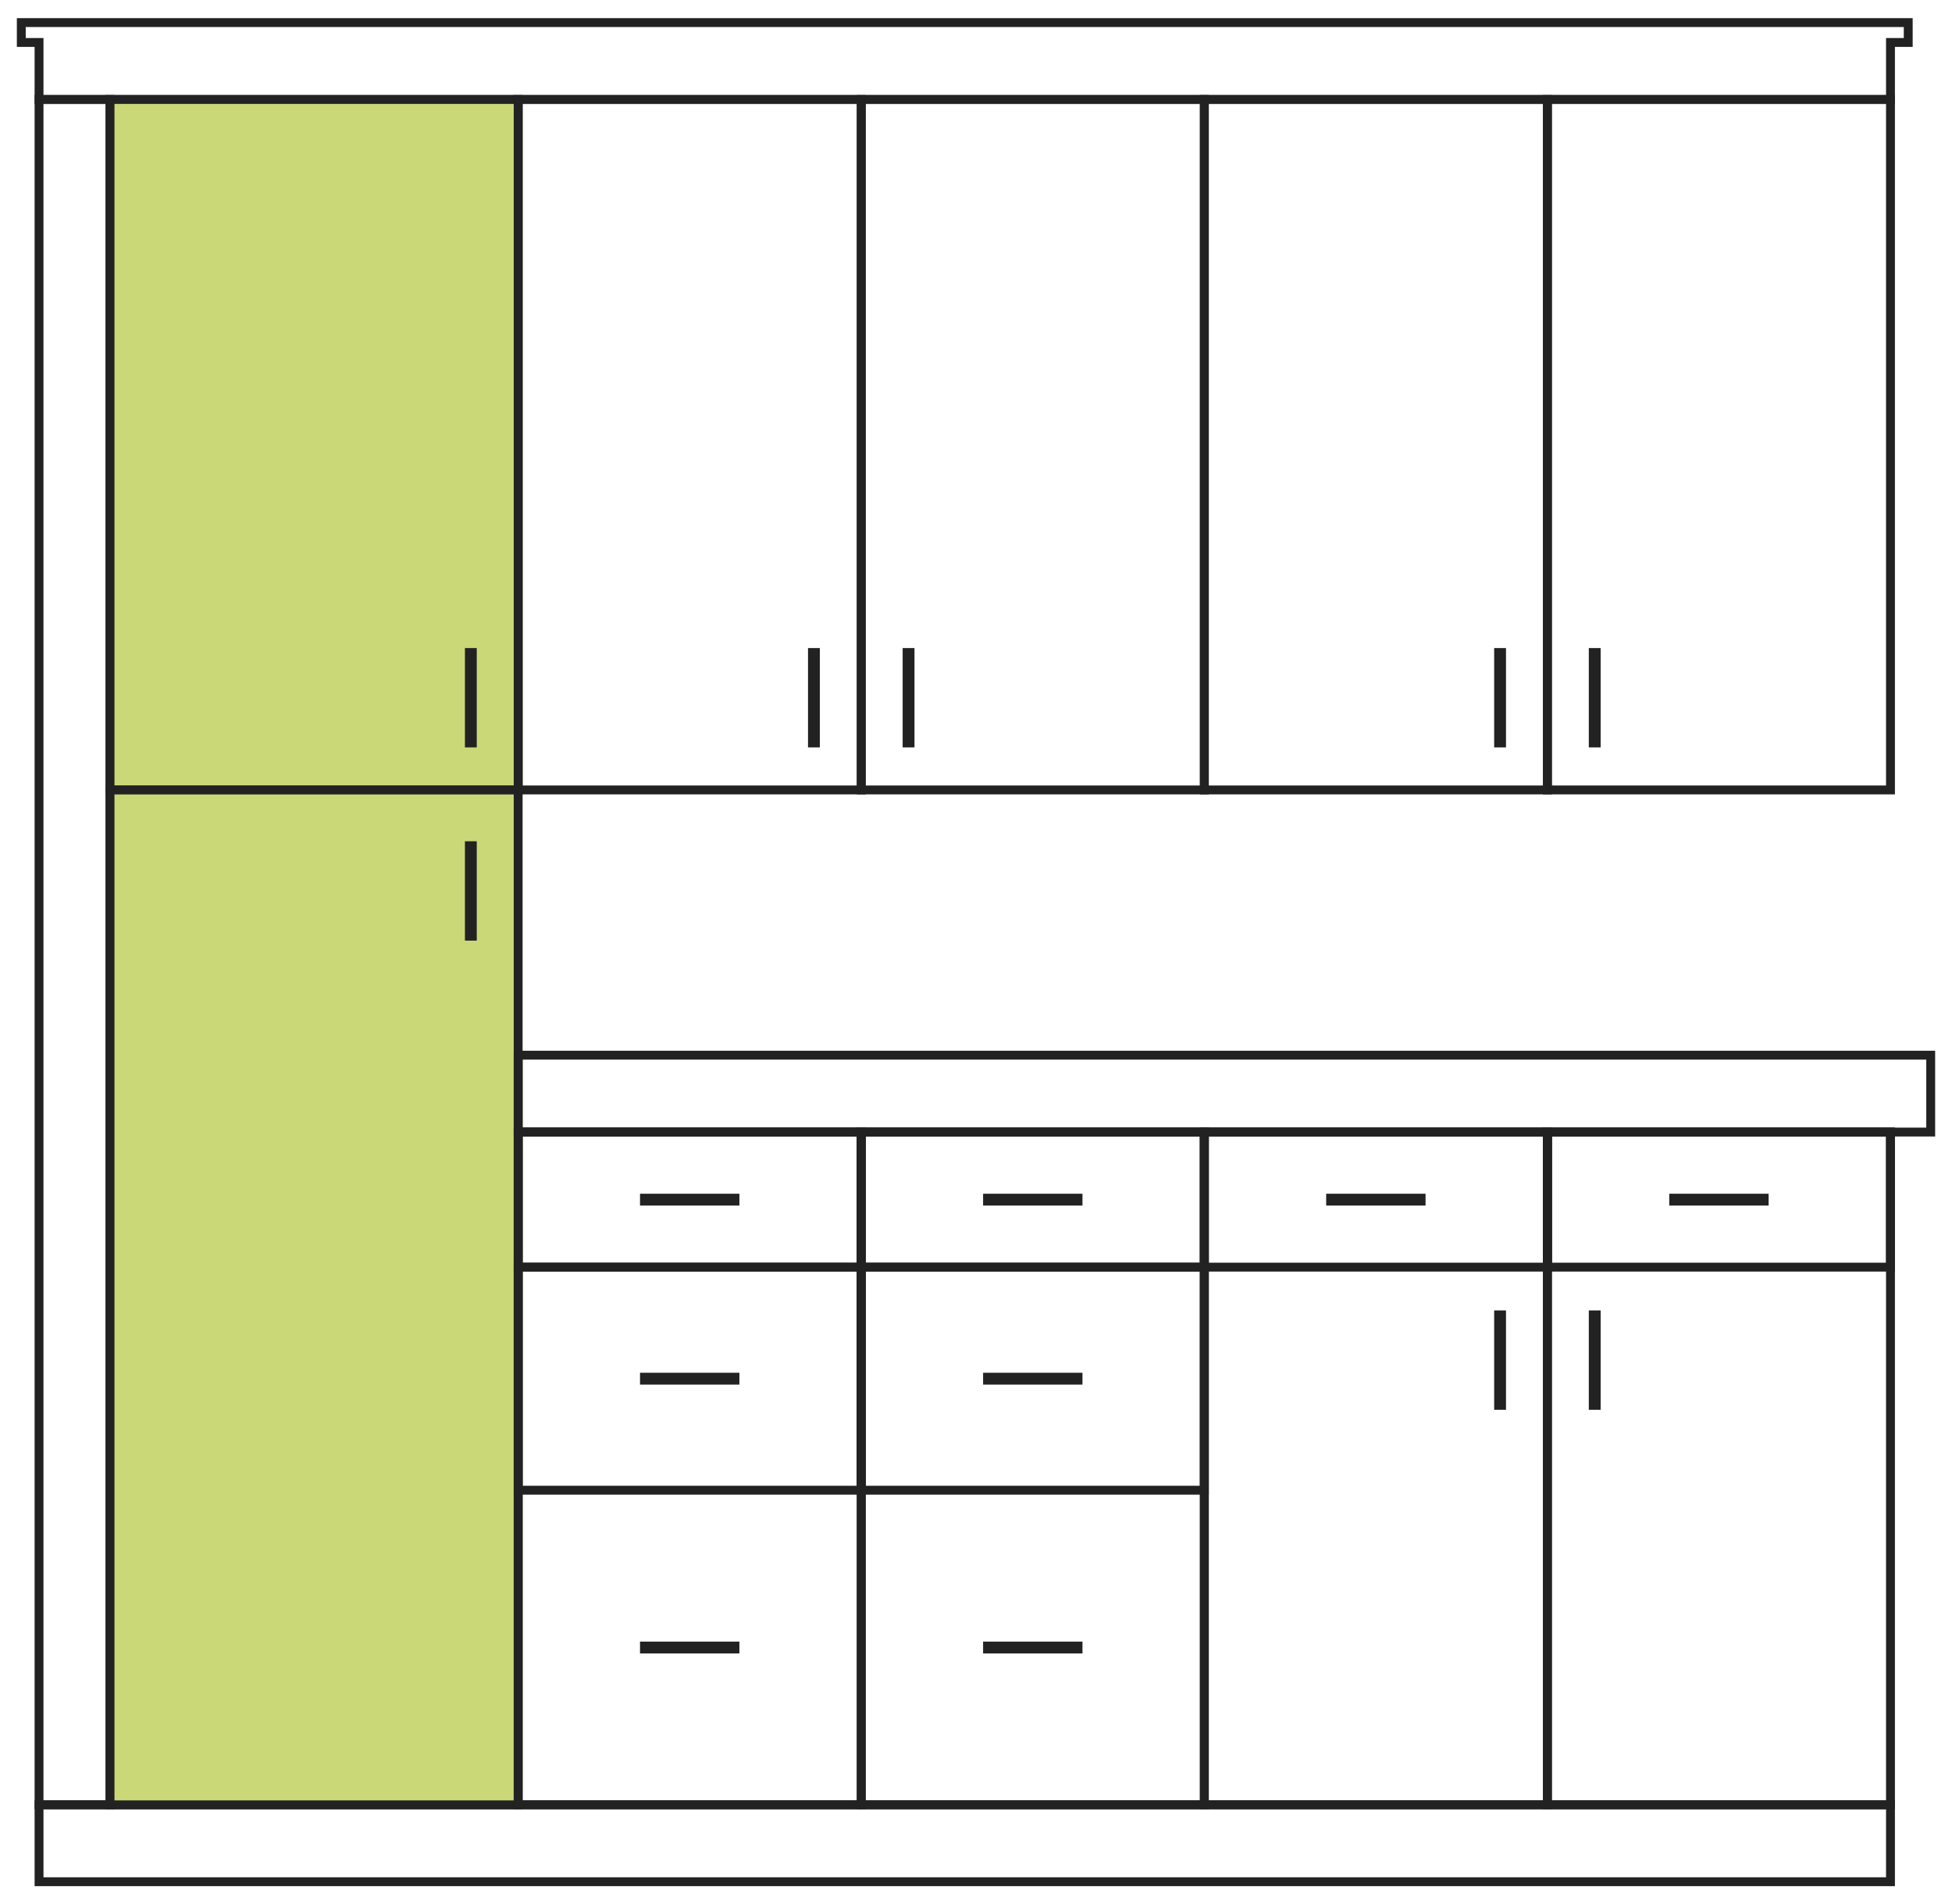 <svg xmlns="http://www.w3.org/2000/svg" width="330" height="322" viewBox="0 0 330 322"><g id="Layer_2" data-name="Layer 2"><rect x="6.6" y="305.18" width="313" height="13" fill="none" stroke="#222" stroke-miterlimit="10" stroke-width="1.5"/><polygon points="322.6 3.82 319.6 3.82 6.6 3.82 3.6 3.82 3.6 7.18 6.6 7.18 6.6 16.82 319.6 16.82 319.6 7.18 322.6 7.18 322.6 3.82" fill="none" stroke="#222" stroke-miterlimit="10" stroke-width="1.5"/><rect x="-131.58" y="155" width="288.35" height="12" transform="translate(173.6 148.4) rotate(90)" fill="none" stroke="#222" stroke-miterlimit="10" stroke-width="1.5"/><rect x="87.6" y="16.82" width="58" height="116.75" fill="none" stroke="#222" stroke-miterlimit="10" stroke-width="1.5"/><rect x="18.6" y="16.82" width="69" height="116.75" fill="#cad878" stroke="#222" stroke-miterlimit="10" stroke-width="1.5"/><rect x="18.6" y="133.58" width="69" height="171.6" fill="#cad878" stroke="#222" stroke-miterlimit="10" stroke-width="1.5"/><rect x="145.6" y="16.82" width="58" height="116.75" fill="none" stroke="#222" stroke-miterlimit="10" stroke-width="1.5"/><rect x="203.6" y="16.82" width="58" height="116.75" fill="none" stroke="#222" stroke-miterlimit="10" stroke-width="1.5"/><rect x="261.6" y="16.82" width="58" height="116.75" fill="none" stroke="#222" stroke-miterlimit="10" stroke-width="1.5"/><rect x="87.6" y="191.42" width="58" height="113.75" fill="none" stroke="#222" stroke-miterlimit="10" stroke-width="1.5"/><rect x="145.6" y="191.42" width="58" height="113.75" fill="none" stroke="#222" stroke-miterlimit="10" stroke-width="1.5"/><rect x="203.6" y="191.42" width="58" height="113.75" fill="none" stroke="#222" stroke-miterlimit="10" stroke-width="1.5"/><rect x="261.6" y="191.42" width="58" height="113.75" fill="none" stroke="#222" stroke-miterlimit="10" stroke-width="1.5"/><rect x="87.6" y="191.42" width="58" height="22.84" fill="none" stroke="#222" stroke-miterlimit="10" stroke-width="1.5"/><rect x="145.6" y="191.42" width="58" height="22.84" fill="none" stroke="#222" stroke-miterlimit="10" stroke-width="1.5"/><rect x="87.6" y="214.27" width="58" height="37.71" fill="none" stroke="#222" stroke-miterlimit="10" stroke-width="1.5"/><rect x="145.6" y="214.27" width="58" height="37.71" fill="none" stroke="#222" stroke-miterlimit="10" stroke-width="1.5"/><rect x="203.6" y="191.42" width="58" height="22.84" fill="none" stroke="#222" stroke-miterlimit="10" stroke-width="1.5"/><rect x="261.6" y="191.42" width="58" height="22.84" fill="none" stroke="#222" stroke-miterlimit="10" stroke-width="1.5"/><rect x="87.6" y="178.42" width="238.8" height="13" fill="none" stroke="#222" stroke-miterlimit="10" stroke-width="1.5"/><line x1="79.6" y1="109.58" x2="79.6" y2="126.38" fill="none" stroke="#222" stroke-miterlimit="10" stroke-width="2"/><line x1="137.6" y1="109.58" x2="137.6" y2="126.38" fill="none" stroke="#222" stroke-miterlimit="10" stroke-width="2"/><line x1="153.6" y1="109.58" x2="153.6" y2="126.38" fill="none" stroke="#222" stroke-miterlimit="10" stroke-width="2"/><line x1="253.6" y1="109.58" x2="253.6" y2="126.38" fill="none" stroke="#222" stroke-miterlimit="10" stroke-width="2"/><line x1="269.6" y1="109.58" x2="269.6" y2="126.38" fill="none" stroke="#222" stroke-miterlimit="10" stroke-width="2"/><line x1="253.6" y1="221.58" x2="253.6" y2="238.38" fill="none" stroke="#222" stroke-miterlimit="10" stroke-width="2"/><line x1="269.6" y1="221.58" x2="269.6" y2="238.38" fill="none" stroke="#222" stroke-miterlimit="10" stroke-width="2"/><line x1="79.6" y1="142.25" x2="79.6" y2="159.05" fill="none" stroke="#222" stroke-miterlimit="10" stroke-width="2"/><line x1="241" y1="202.85" x2="224.2" y2="202.85" fill="none" stroke="#222" stroke-miterlimit="10" stroke-width="2"/><line x1="183" y1="202.85" x2="166.2" y2="202.85" fill="none" stroke="#222" stroke-miterlimit="10" stroke-width="2"/><line x1="125" y1="202.85" x2="108.2" y2="202.85" fill="none" stroke="#222" stroke-miterlimit="10" stroke-width="2"/><line x1="183" y1="233.12" x2="166.2" y2="233.12" fill="none" stroke="#222" stroke-miterlimit="10" stroke-width="2"/><line x1="125" y1="233.12" x2="108.2" y2="233.12" fill="none" stroke="#222" stroke-miterlimit="10" stroke-width="2"/><line x1="183" y1="278.58" x2="166.2" y2="278.58" fill="none" stroke="#222" stroke-miterlimit="10" stroke-width="2"/><line x1="125" y1="278.58" x2="108.2" y2="278.58" fill="none" stroke="#222" stroke-miterlimit="10" stroke-width="2"/><line x1="299" y1="202.85" x2="282.2" y2="202.85" fill="none" stroke="#222" stroke-miterlimit="10" stroke-width="2"/></g></svg>